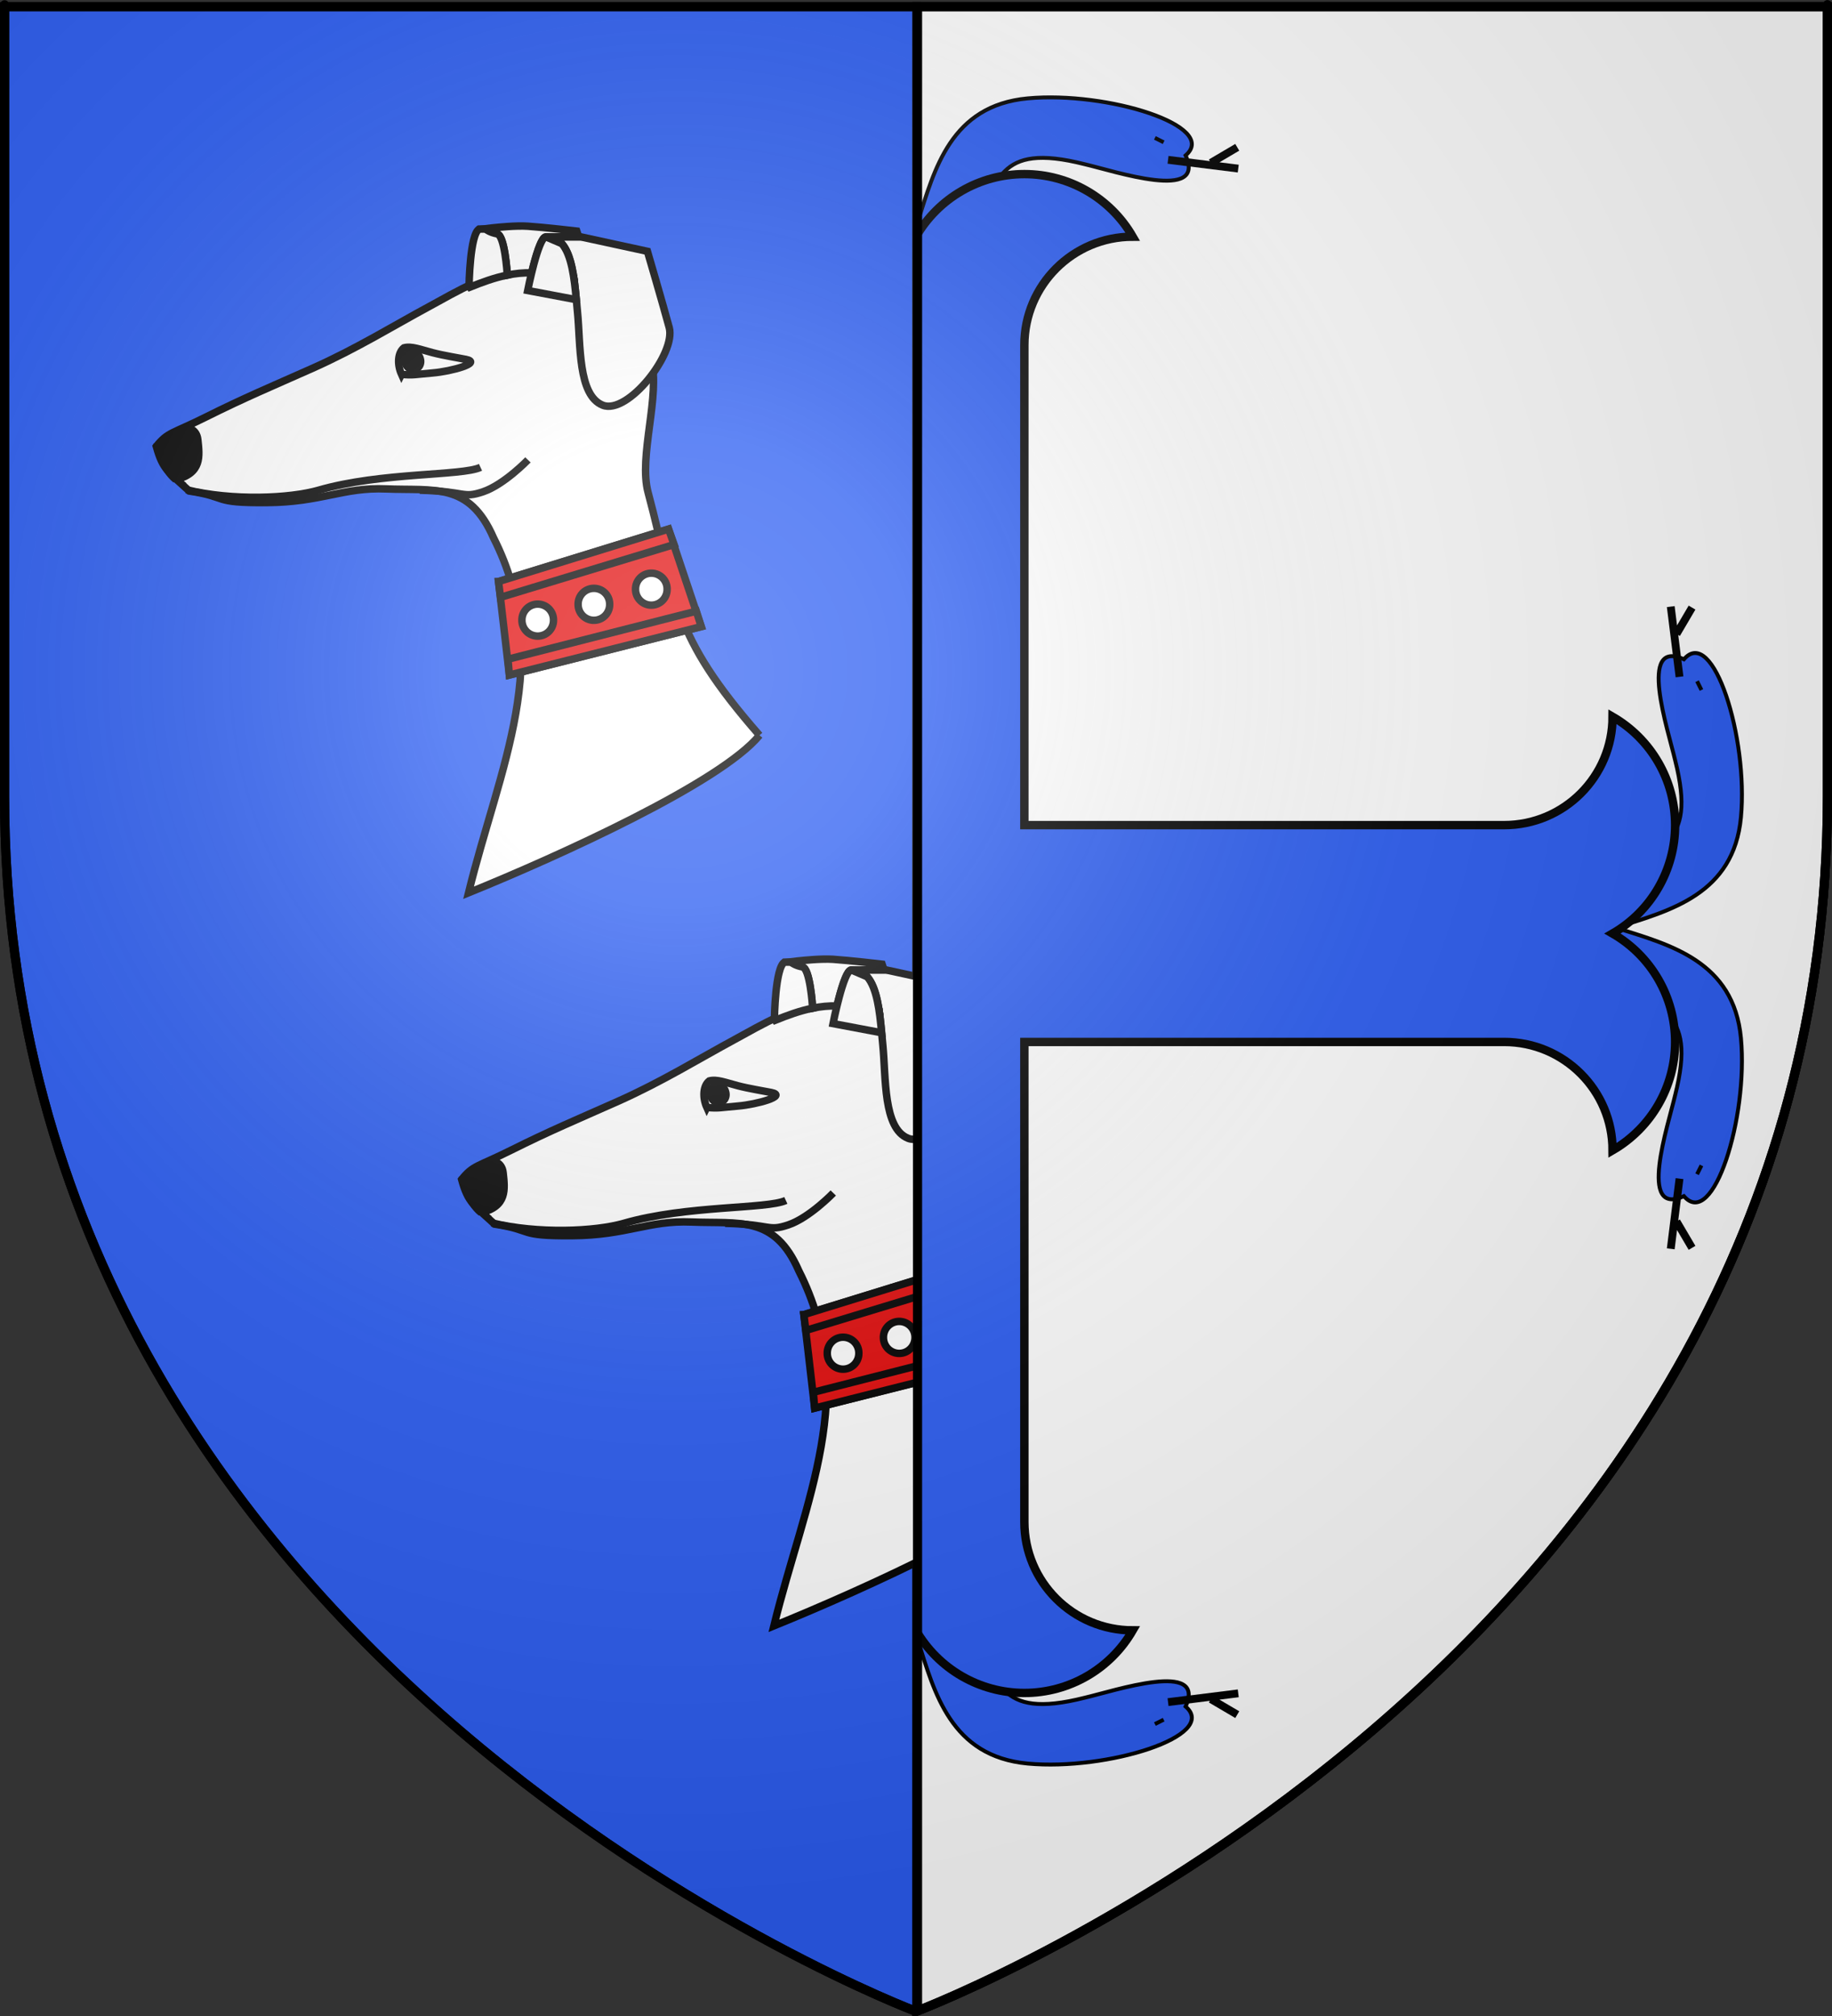 <?xml version="1.0" encoding="UTF-8" standalone="no"?>
<!-- Created with Inkscape (http://www.inkscape.org/) -->

<svg
   xmlns:svg="http://www.w3.org/2000/svg"
   xmlns="http://www.w3.org/2000/svg"
   xmlns:xlink="http://www.w3.org/1999/xlink"
   version="1.0"
   width="600"
   height="660"
   id="svg2">
  <rect width="100%" height="100%" fill="#333333" stroke="none"/>
  <desc
     id="desc4">Flag of Canton of Valais (Wallis)</desc>
  <defs
     id="defs6">
    <linearGradient
       id="linearGradient2893">
      <stop
         id="stop2895"
         style="stop-color:#ffffff;stop-opacity:0.314"
         offset="0" />
      <stop
         id="stop2897"
         style="stop-color:#ffffff;stop-opacity:0.251"
         offset="0.19" />
      <stop
         id="stop2901"
         style="stop-color:#6b6b6b;stop-opacity:0.125"
         offset="0.6" />
      <stop
         id="stop2899"
         style="stop-color:#000000;stop-opacity:0.125"
         offset="1" />
    </linearGradient>
    <linearGradient
       id="linearGradient2885">
      <stop
         id="stop2887"
         style="stop-color:#ffffff;stop-opacity:1"
         offset="0" />
      <stop
         id="stop2891"
         style="stop-color:#ffffff;stop-opacity:1"
         offset="0.229" />
      <stop
         id="stop2889"
         style="stop-color:#000000;stop-opacity:1"
         offset="1" />
    </linearGradient>
    <linearGradient
       id="linearGradient2955">
      <stop
         id="stop2867"
         style="stop-color:#fd0000;stop-opacity:1"
         offset="0" />
      <stop
         id="stop2873"
         style="stop-color:#e77275;stop-opacity:0.659"
         offset="0.5" />
      <stop
         id="stop2959"
         style="stop-color:#000000;stop-opacity:0.323"
         offset="1" />
    </linearGradient>
    <radialGradient
       cx="225.524"
       cy="218.901"
       r="300"
       fx="225.524"
       fy="218.901"
       id="radialGradient2961"
       xlink:href="#linearGradient2955"
       gradientUnits="userSpaceOnUse"
       gradientTransform="matrix(-4.167939e-4,2.183,-1.884,-3.599562e-4,615.597,-289.121)" />
    <polygon
       points="0.588,0.809 -0.951,-0.309 0.951,-0.309 -0.588,0.809 0,-1 0,-1 "
       transform="scale(53,53)"
       id="star" />
    <clipPath
       id="clip">
      <path
         d="m 0,-200 0,800 300,0 0,-800 -300,0 z"
         id="path10" />
    </clipPath>
    <radialGradient
       cx="225.524"
       cy="218.901"
       r="300"
       fx="225.524"
       fy="218.901"
       id="radialGradient1911"
       xlink:href="#linearGradient2955"
       gradientUnits="userSpaceOnUse"
       gradientTransform="matrix(-4.167939e-4,2.183,-1.884,-3.599562e-4,615.597,-289.121)" />
    <radialGradient
       cx="225.524"
       cy="218.901"
       r="300"
       fx="225.524"
       fy="218.901"
       id="radialGradient2865"
       xlink:href="#linearGradient2955"
       gradientUnits="userSpaceOnUse"
       gradientTransform="matrix(0,1.749,-1.593,-1.049767e-7,551.788,-191.29)" />
    <radialGradient
       cx="225.524"
       cy="218.901"
       r="300"
       fx="225.524"
       fy="218.901"
       id="radialGradient2871"
       xlink:href="#linearGradient2955"
       gradientUnits="userSpaceOnUse"
       gradientTransform="matrix(0,1.386,-1.323,-5.741131e-8,-158.082,-109.541)" />
    <radialGradient
       cx="221.445"
       cy="226.331"
       r="300"
       fx="221.445"
       fy="226.331"
       id="radialGradient3163"
       xlink:href="#linearGradient2893"
       gradientUnits="userSpaceOnUse"
       gradientTransform="matrix(1.353,0,0,1.349,-77.629,-85.747)" />
    <clipPath
       id="clipPath3391">
      <path
         d="m 466.205,-319.505 0,317.589 c 0,350.659 366.689,488.649 366.689,488.649 0,0 0.291,-0.109 0.307,-0.115 l 0,-806.124 -366.996,0 z"
         id="path3393"
         style="fill:#2b5df2;fill-rule:evenodd;stroke:#000000;stroke-width:3.685;stroke-linecap:butt;stroke-linejoin:miter;stroke-opacity:1;display:inline" />
    </clipPath>
    <clipPath
       id="clipPath3395">
      <path
         d="m 589.049,-24.68 0,317.589 c 0,350.659 366.689,488.649 366.689,488.649 0,0 0.291,-0.109 0.307,-0.115 l 0,-806.124 -366.996,0 z"
         id="path3397"
         style="fill:#2b5df2;fill-rule:evenodd;stroke:#000000;stroke-width:3.685;stroke-linecap:butt;stroke-linejoin:miter;stroke-opacity:1;display:inline" />
    </clipPath>
    <clipPath
       id="clipPath2892">
      <rect
         width="2503.67"
         height="2580.923"
         x="740.44"
         y="709.538"
         id="rect2894"
         style="color:#000000;fill:#2b5df2;fill-opacity:1;fill-rule:nonzero;stroke:#000000;stroke-width:19.987;stroke-linecap:butt;stroke-linejoin:miter;stroke-miterlimit:4;stroke-opacity:1;stroke-dasharray:none;stroke-dashoffset:0;marker:none;visibility:visible;display:inline;overflow:visible;enable-background:accumulate" />
    </clipPath>
    <radialGradient
       cx="225.524"
       cy="218.901"
       r="300"
       fx="225.524"
       fy="218.901"
       id="radialGradient2871-1"
       xlink:href="#linearGradient2955-5"
       gradientUnits="userSpaceOnUse"
       gradientTransform="matrix(0,1.386,-1.323,-5.741131e-8,-158.082,-109.541)" />
    <radialGradient
       cx="225.524"
       cy="218.901"
       r="300"
       fx="225.524"
       fy="218.901"
       id="radialGradient2865-2"
       xlink:href="#linearGradient2955-5"
       gradientUnits="userSpaceOnUse"
       gradientTransform="matrix(0,1.749,-1.593,-1.049767e-7,551.788,-191.29)" />
    <radialGradient
       cx="225.524"
       cy="218.901"
       r="300"
       fx="225.524"
       fy="218.901"
       id="radialGradient1911-2"
       xlink:href="#linearGradient2955-5"
       gradientUnits="userSpaceOnUse"
       gradientTransform="matrix(-4.167939e-4,2.183,-1.884,-3.599562e-4,615.597,-289.121)" />
    <clipPath
       id="clip-2">
      <path
         d="m 0,-200 0,800 300,0 0,-800 -300,0 z"
         id="path10-3" />
    </clipPath>
    <polygon
       points="0.588,0.809 -0.951,-0.309 0.951,-0.309 -0.588,0.809 0,-1 0,-1 "
       transform="scale(53,53)"
       id="star-4" />
    <radialGradient
       cx="225.524"
       cy="218.901"
       r="300"
       fx="225.524"
       fy="218.901"
       id="radialGradient2961-1"
       xlink:href="#linearGradient2955-5"
       gradientUnits="userSpaceOnUse"
       gradientTransform="matrix(-4.167939e-4,2.183,-1.884,-3.599562e-4,615.597,-289.121)" />
    <linearGradient
       id="linearGradient2955-5">
      <stop
         id="stop2867-2"
         style="stop-color:#fd0000;stop-opacity:1"
         offset="0" />
      <stop
         id="stop2873-7"
         style="stop-color:#e77275;stop-opacity:0.659"
         offset="0.5" />
      <stop
         id="stop2959-6"
         style="stop-color:#000000;stop-opacity:0.323"
         offset="1" />
    </linearGradient>
    <linearGradient
       id="linearGradient2885-1">
      <stop
         id="stop2887-7"
         style="stop-color:#ffffff;stop-opacity:1"
         offset="0" />
      <stop
         id="stop2891-1"
         style="stop-color:#ffffff;stop-opacity:1"
         offset="0.229" />
      <stop
         id="stop2889-1"
         style="stop-color:#000000;stop-opacity:1"
         offset="1" />
    </linearGradient>
    <linearGradient
       id="linearGradient2893-8">
      <stop
         id="stop2895-2"
         style="stop-color:#ffffff;stop-opacity:0.314"
         offset="0" />
      <stop
         id="stop2897-4"
         style="stop-color:#ffffff;stop-opacity:0.251"
         offset="0.19" />
      <stop
         id="stop2901-5"
         style="stop-color:#6b6b6b;stop-opacity:0.125"
         offset="0.6" />
      <stop
         id="stop2899-5"
         style="stop-color:#000000;stop-opacity:0.125"
         offset="1" />
    </linearGradient>
    <clipPath
       id="clipPath7879">
      <path
         d="m 300.25,2.188 0,656.219 c 2.738,-1.036 298.25,-113.557 298.25,-397.688 10e-6,-285.452 0,-258.531 0,-258.531 l -298.25,0 z"
         id="path7881"
         style="fill:#ffffff;fill-opacity:1;fill-rule:evenodd;stroke:#000000;stroke-width:3;stroke-linecap:butt;stroke-linejoin:miter;stroke-miterlimit:4;stroke-opacity:1;stroke-dasharray:none;display:inline" />
    </clipPath>
    <clipPath
       id="clipPath7929">
      <path
         d="m 300,658.5 c 0,0 -298.5,-112.32 -298.5,-397.772 0,-285.452 0,-258.552 0,-258.552 l 597,0 0,258.552 c 0,285.452 -298.5,397.772 -298.5,397.772 z"
         id="path7931"
         style="fill:none;stroke:#000000;stroke-width:3;stroke-linecap:butt;stroke-linejoin:miter;stroke-miterlimit:4;stroke-opacity:1;stroke-dasharray:none" />
    </clipPath>
  </defs>
  <g
     id="layer3"
     style="display:inline">
    <path
       d="m 300.25,2.188 0,656.219 c 2.738,-1.036 298.25,-113.557 298.25,-397.688 10e-6,-285.452 0,-258.531 0,-258.531 l -298.25,0 z"
       id="path2855-2"
       style="fill:#ffffff;fill-opacity:1;fill-rule:evenodd;stroke:#000000;stroke-width:3;stroke-linecap:butt;stroke-linejoin:miter;stroke-miterlimit:4;stroke-opacity:1;stroke-dasharray:none;display:inline" />
    <path
       d="m 300.25,2.188 0,656.219 c 2.738,-1.036 298.25,-113.557 298.25,-397.688 10e-6,-285.452 0,-258.531 0,-258.531 l -298.25,0 z"
       id="path2855"
       style="fill:#ffffff;fill-opacity:1;fill-rule:evenodd;stroke:#000000;stroke-width:3;stroke-linecap:butt;stroke-linejoin:miter;stroke-miterlimit:4;stroke-opacity:1;stroke-dasharray:none" />
    <path
       d="m 1.5,2.188 0,258.531 C 1.5,546.17 300,658.5 300,658.5 c 0,0 0.237,-0.089 0.25,-0.094 l 0,-656.219 -298.75,0 z"
       id="path2187"
       style="fill:#2b5df2;fill-rule:evenodd;stroke:#000000;stroke-width:3;stroke-linecap:butt;stroke-linejoin:miter;stroke-opacity:1" />
  </g>
  <g
     id="layer4"
     style="display:inline">
    <g
       transform="matrix(0.814,0,0,0.814,-478.011,22.278)"
       clip-path="url(#clipPath3395)"
       id="g3108"
       style="display:inline">
      <path
         d="m 848.003,170.739 c -3.97,-14.644 5.126,-39.106 1.156,-53.75 -3.97,-14.644 -12.239,-21.838 -33.781,-31.719 -6.059,-2.779 -11.84,-3.863 -17.375,-3.75 -14.145,0.289 -26.672,8.22 -38.188,14.438 -14.265,7.702 -29.279,16.977 -46.812,24.781 -16.951,7.545 -27.025,11.69 -43,19.656 -13.578,6.771 -15.191,5.935 -19.875,11.781 2.616,9.486 4.938,10.267 13.25,17.938 16.156,2.437 8.706,4.809 31.125,4.656 22.261,-0.152 30.69,-6.219 48.094,-5.5 19.414,0.802 33.404,-2.781 43.188,19.625 24.79,48.969 2.431,92.058 -10.031,142.802 36.176,-14.671 101.457,-44.277 117.062,-63.344 m 0,0 c -35.947,-41.077 -33.181,-54.093 -44.812,-97.615"
         id="path3258"
         style="fill:#ffffff;fill-opacity:1;fill-rule:evenodd;stroke:#000000;stroke-width:3;stroke-linecap:butt;stroke-linejoin:miter;stroke-miterlimit:4;stroke-opacity:1;stroke-dasharray:none;display:inline" />
      <g
         transform="matrix(0.756,-0.654,0.654,0.756,381.744,146.786)"
         id="g3290">
        <path
           d="m 373.123,218.399 c 8.827,6.645 -2.447,20.623 -10.014,31.348 -7.567,10.725 -21.846,25.403 -16.844,34.996 5.003,9.593 35.999,3.605 40.678,-6.116 4.679,-9.721 13.432,-28.937 13.432,-28.937 l -16.436,-21.89 -10.817,-9.402 z"
           id="path16959"
           style="fill:#ffffff;fill-opacity:1;fill-rule:evenodd;stroke:#000000;stroke-width:3;stroke-linecap:butt;stroke-linejoin:miter;stroke-miterlimit:4;stroke-opacity:1;stroke-dasharray:none;display:inline" />
        <path
           d="m 224.116,119.59 a 0.725,0.794 0 1 1 -1.449,0 0.725,0.794 0 1 1 1.449,0 z"
           transform="matrix(3.871,1.869,-1.85,3.855,-343.378,-657.309)"
           id="path16961"
           style="fill:#000000;fill-opacity:1;fill-rule:nonzero;stroke:#000000;stroke-width:0.7;stroke-miterlimit:4;stroke-opacity:1;stroke-dasharray:none;display:inline" />
        <path
           d="m 196.724,194.984 c 9.678,4.881 13.353,-0.799 17.216,-6.377 2.625,-3.791 -0.283,-6.515 -0.283,-6.515 l -13.667,-2.247 c 0,0 -4.57,8.49 -3.266,15.139 z"
           id="path16963"
           style="fill:#000000;fill-rule:evenodd;stroke:#000000;stroke-width:3;stroke-linecap:butt;stroke-linejoin:miter;stroke-miterlimit:4;stroke-opacity:1;stroke-dasharray:none;display:inline" />
        <path
           d="m 197.262,200.823 c 11.154,15.65 29.166,29.895 40.185,34.986 23.936,11.057 47.211,33.37 55.258,35.663"
           id="path16965"
           style="fill:none;stroke:#000000;stroke-width:3;stroke-linecap:butt;stroke-linejoin:miter;stroke-miterlimit:4;stroke-opacity:1;stroke-dasharray:none;display:inline" />
        <path
           d="m 293.131,222.357 c 1.263,-4.207 4.558,-7.592 7.73,-7.418 2.82,1.358 4.619,4.931 7.446,9.038 2.655,3.856 6.359,8.21 8.37,10.809 4.152,5.367 -7.538,-0.142 -13.663,-4.618 -5.555,-4.051 -6.723,-4.43 -9.882,-7.811 z"
           id="path16967"
           style="fill:none;stroke:#000000;stroke-width:3;stroke-linecap:butt;stroke-linejoin:miter;stroke-miterlimit:4;stroke-opacity:1;stroke-dasharray:none;display:inline" />
        <path
           d="m 364.271,205.288 c -3.781,-2.851 -7.364,-5.213 -7.364,-5.213 -5e-5,-4e-5 0.299,2.193 2.305,4.717 1.928,2.426 -7.025,14.291 -7.745,15.237 2.842,1.604 5.529,3.466 7.98,5.733 5.159,-3.699 12.287,-8.393 13.84,-7.202 l -0.171,-0.155 c 0.355,0.267 0.667,0.541 0.958,0.831 l 9.176,7.956 0.934,-2.257 c 0,0 -9.134,-9.96 -13.623,-14.388 -1.683,-1.661 -4.021,-3.548 -6.289,-5.259 z m 9.803,13.948 -0.787,-0.676 3.059,6.287 c -0.004,-2.128 -0.687,-4.032 -2.272,-5.611 z m -2.587,18.346 c -0.475,0.77 -0.978,1.545 -1.487,2.317 0.51,-0.773 1.012,-1.546 1.487,-2.317 z"
           id="path17975"
           style="fill:#ffffff;fill-opacity:1;fill-rule:evenodd;stroke:#000000;stroke-width:3;stroke-linecap:butt;stroke-linejoin:miter;stroke-opacity:1;display:inline" />
        <path
           d="m 355.05,198.651 c -4.055,-1.139 -18.136,14.665 -18.136,14.665 l -0.04,0.525 c 5.001,1.715 9.992,3.591 14.594,6.188 0.72,-0.946 9.673,-12.811 7.745,-15.237 -1.738,-2.186 -2.174,-4.038 -2.265,-4.517 l -1.897,-1.624 z m 16.436,38.931 c -0.475,0.771 -0.977,1.543 -1.487,2.317 0.509,-0.772 1.012,-1.546 1.487,-2.317 z"
           id="path17990"
           style="fill:#ffffff;fill-opacity:1;fill-rule:evenodd;stroke:#000000;stroke-width:3;stroke-linecap:butt;stroke-linejoin:miter;stroke-opacity:1;display:inline" />
        <path
           d="m 268.193,262.433 c 13.943,12.664 10.623,13.772 18.877,17.146 8.255,3.374 22.034,2.114 22.034,2.114"
           id="path18053"
           style="fill:none;stroke:#000000;stroke-width:3;stroke-linecap:butt;stroke-linejoin:miter;stroke-opacity:1;display:inline" />
        <path
           d="m 373.287,218.56 c -2.483,-1.904 -19.672,11.529 -19.672,11.529 l 12.386,15.591 c 5.024,-7.033 10.355,-14.81 10.345,-20.833 l -3.059,-6.287 z"
           id="path22592"
           style="fill:#ffffff;fill-opacity:1;fill-rule:evenodd;stroke:#000000;stroke-width:3;stroke-linecap:butt;stroke-linejoin:miter;stroke-opacity:1;display:inline" />
      </g>
      <path
         d="m 787.816,206.522 4.352,37.593 77.211,-19.459 -13.153,-39.228 -68.409,21.094 z"
         id="rect3303"
         style="fill:#e20909;fill-opacity:1;fill-rule:evenodd;stroke:#000000;stroke-width:3;stroke-miterlimit:4;stroke-opacity:1;stroke-dasharray:none" />
      <path
         d="m 787.816,206.522 0.796,6.357 69.846,-21.236 -2.233,-6.215 -68.409,21.094 z"
         id="path4280"
         style="fill:#e20909;fill-opacity:1;fill-rule:evenodd;stroke:#000000;stroke-width:3;stroke-miterlimit:4;stroke-opacity:1;stroke-dasharray:none;display:inline" />
      <path
         d="m 791.625,237.757 0.542,6.357 77.211,-19.459 -1.98,-6.215 -75.774,19.316 z"
         id="path4282"
         style="fill:#e20909;fill-opacity:1;fill-rule:evenodd;stroke:#000000;stroke-width:3;stroke-miterlimit:4;stroke-opacity:1;stroke-dasharray:none;display:inline" />
      <path
         d="m 809.936,222.032 a 6.349,6.349 0 1 1 -12.697,0 6.349,6.349 0 1 1 12.697,0 z"
         id="path6222"
         style="fill:#ffffff;fill-opacity:1;fill-rule:evenodd;stroke:#000000;stroke-width:3;stroke-miterlimit:4;stroke-opacity:1;stroke-dasharray:none" />
      <path
         d="m 832.538,215.683 a 6.349,6.349 0 1 1 -12.697,0 6.349,6.349 0 1 1 12.697,0 z"
         id="path6224"
         style="fill:#ffffff;fill-opacity:1;fill-rule:evenodd;stroke:#000000;stroke-width:3;stroke-miterlimit:4;stroke-opacity:1;stroke-dasharray:none;display:inline" />
      <path
         d="m 855.647,209.589 a 6.349,6.349 0 1 1 -12.697,0 6.349,6.349 0 1 1 12.697,0 z"
         id="path6226"
         style="fill:#ffffff;fill-opacity:1;fill-rule:evenodd;stroke:#000000;stroke-width:3;stroke-miterlimit:4;stroke-opacity:1;stroke-dasharray:none;display:inline" />
    </g>
    <g
       transform="matrix(0.814,0,0,0.814,-378.011,262.278)"
       clip-path="url(#clipPath3391)"
       id="g3127"
       style="display:inline">
      <path
         d="m 848.003,170.739 c -3.97,-14.644 5.126,-39.106 1.156,-53.75 -3.97,-14.644 -12.239,-21.838 -33.781,-31.719 -6.059,-2.779 -11.84,-3.863 -17.375,-3.75 -14.145,0.289 -26.672,8.22 -38.188,14.438 -14.265,7.702 -29.279,16.977 -46.812,24.781 -16.951,7.545 -27.025,11.69 -43,19.656 -13.578,6.771 -15.191,5.935 -19.875,11.781 2.616,9.486 4.938,10.267 13.25,17.938 16.156,2.437 8.706,4.809 31.125,4.656 22.261,-0.152 30.69,-6.219 48.094,-5.5 19.414,0.802 33.404,-2.781 43.188,19.625 24.79,48.969 2.431,92.058 -10.031,142.802 36.176,-14.671 101.457,-44.277 117.062,-63.344 m 0,0 c -35.947,-41.077 -33.181,-54.093 -44.812,-97.615"
         id="path3129"
         style="fill:#ffffff;fill-opacity:1;fill-rule:evenodd;stroke:#000000;stroke-width:3;stroke-linecap:butt;stroke-linejoin:miter;stroke-miterlimit:4;stroke-opacity:1;stroke-dasharray:none;display:inline" />
      <g
         transform="matrix(0.756,-0.654,0.654,0.756,381.744,146.786)"
         id="g3131">
        <path
           d="m 373.123,218.399 c 8.827,6.645 -2.447,20.623 -10.014,31.348 -7.567,10.725 -21.846,25.403 -16.844,34.996 5.003,9.593 35.999,3.605 40.678,-6.116 4.679,-9.721 13.432,-28.937 13.432,-28.937 l -16.436,-21.89 -10.817,-9.402 z"
           id="path3133"
           style="fill:#ffffff;fill-opacity:1;fill-rule:evenodd;stroke:#000000;stroke-width:3;stroke-linecap:butt;stroke-linejoin:miter;stroke-miterlimit:4;stroke-opacity:1;stroke-dasharray:none;display:inline" />
        <path
           d="m 224.116,119.59 a 0.725,0.794 0 1 1 -1.449,0 0.725,0.794 0 1 1 1.449,0 z"
           transform="matrix(3.871,1.869,-1.85,3.855,-343.378,-657.309)"
           id="path3135"
           style="fill:#000000;fill-opacity:1;fill-rule:nonzero;stroke:#000000;stroke-width:0.7;stroke-miterlimit:4;stroke-opacity:1;stroke-dasharray:none;display:inline" />
        <path
           d="m 196.724,194.984 c 9.678,4.881 13.353,-0.799 17.216,-6.377 2.625,-3.791 -0.283,-6.515 -0.283,-6.515 l -13.667,-2.247 c 0,0 -4.57,8.49 -3.266,15.139 z"
           id="path3137"
           style="fill:#000000;fill-rule:evenodd;stroke:#000000;stroke-width:3;stroke-linecap:butt;stroke-linejoin:miter;stroke-miterlimit:4;stroke-opacity:1;stroke-dasharray:none;display:inline" />
        <path
           d="m 197.262,200.823 c 11.154,15.65 29.166,29.895 40.185,34.986 23.936,11.057 47.211,33.37 55.258,35.663"
           id="path3139"
           style="fill:none;stroke:#000000;stroke-width:3;stroke-linecap:butt;stroke-linejoin:miter;stroke-miterlimit:4;stroke-opacity:1;stroke-dasharray:none;display:inline" />
        <path
           d="m 293.131,222.357 c 1.263,-4.207 4.558,-7.592 7.73,-7.418 2.82,1.358 4.619,4.931 7.446,9.038 2.655,3.856 6.359,8.21 8.37,10.809 4.152,5.367 -7.538,-0.142 -13.663,-4.618 -5.555,-4.051 -6.723,-4.43 -9.882,-7.811 z"
           id="path3141"
           style="fill:none;stroke:#000000;stroke-width:3;stroke-linecap:butt;stroke-linejoin:miter;stroke-miterlimit:4;stroke-opacity:1;stroke-dasharray:none;display:inline" />
        <path
           d="m 364.271,205.288 c -3.781,-2.851 -7.364,-5.213 -7.364,-5.213 -5e-5,-4e-5 0.299,2.193 2.305,4.717 1.928,2.426 -7.025,14.291 -7.745,15.237 2.842,1.604 5.529,3.466 7.98,5.733 5.159,-3.699 12.287,-8.393 13.84,-7.202 l -0.171,-0.155 c 0.355,0.267 0.667,0.541 0.958,0.831 l 9.176,7.956 0.934,-2.257 c 0,0 -9.134,-9.96 -13.623,-14.388 -1.683,-1.661 -4.021,-3.548 -6.289,-5.259 z m 9.803,13.948 -0.787,-0.676 3.059,6.287 c -0.004,-2.128 -0.687,-4.032 -2.272,-5.611 z m -2.587,18.346 c -0.475,0.77 -0.978,1.545 -1.487,2.317 0.51,-0.773 1.012,-1.546 1.487,-2.317 z"
           id="path3143"
           style="fill:#ffffff;fill-opacity:1;fill-rule:evenodd;stroke:#000000;stroke-width:3;stroke-linecap:butt;stroke-linejoin:miter;stroke-opacity:1;display:inline" />
        <path
           d="m 355.05,198.651 c -4.055,-1.139 -18.136,14.665 -18.136,14.665 l -0.04,0.525 c 5.001,1.715 9.992,3.591 14.594,6.188 0.72,-0.946 9.673,-12.811 7.745,-15.237 -1.738,-2.186 -2.174,-4.038 -2.265,-4.517 l -1.897,-1.624 z m 16.436,38.931 c -0.475,0.771 -0.977,1.543 -1.487,2.317 0.509,-0.772 1.012,-1.546 1.487,-2.317 z"
           id="path3145"
           style="fill:#ffffff;fill-opacity:1;fill-rule:evenodd;stroke:#000000;stroke-width:3;stroke-linecap:butt;stroke-linejoin:miter;stroke-opacity:1;display:inline" />
        <path
           d="m 268.193,262.433 c 13.943,12.664 10.623,13.772 18.877,17.146 8.255,3.374 22.034,2.114 22.034,2.114"
           id="path3147"
           style="fill:none;stroke:#000000;stroke-width:3;stroke-linecap:butt;stroke-linejoin:miter;stroke-opacity:1;display:inline" />
        <path
           d="m 373.287,218.56 c -2.483,-1.904 -19.672,11.529 -19.672,11.529 l 12.386,15.591 c 5.024,-7.033 10.355,-14.81 10.345,-20.833 l -3.059,-6.287 z"
           id="path3149"
           style="fill:#ffffff;fill-opacity:1;fill-rule:evenodd;stroke:#000000;stroke-width:3;stroke-linecap:butt;stroke-linejoin:miter;stroke-opacity:1;display:inline" />
      </g>
      <path
         d="m 787.816,206.522 4.352,37.593 77.211,-19.459 -13.153,-39.228 -68.409,21.094 z"
         id="path3151"
         style="fill:#e20909;fill-opacity:1;fill-rule:evenodd;stroke:#000000;stroke-width:3;stroke-miterlimit:4;stroke-opacity:1;stroke-dasharray:none" />
      <path
         d="m 787.816,206.522 0.796,6.357 69.846,-21.236 -2.233,-6.215 -68.409,21.094 z"
         id="path3153"
         style="fill:#e20909;fill-opacity:1;fill-rule:evenodd;stroke:#000000;stroke-width:3;stroke-miterlimit:4;stroke-opacity:1;stroke-dasharray:none;display:inline" />
      <path
         d="m 791.625,237.757 0.542,6.357 77.211,-19.459 -1.98,-6.215 -75.774,19.316 z"
         id="path3155"
         style="fill:#e20909;fill-opacity:1;fill-rule:evenodd;stroke:#000000;stroke-width:3;stroke-miterlimit:4;stroke-opacity:1;stroke-dasharray:none;display:inline" />
      <path
         d="m 809.936,222.032 a 6.349,6.349 0 1 1 -12.697,0 6.349,6.349 0 1 1 12.697,0 z"
         id="path3157"
         style="fill:#ffffff;fill-opacity:1;fill-rule:evenodd;stroke:#000000;stroke-width:3;stroke-miterlimit:4;stroke-opacity:1;stroke-dasharray:none" />
      <path
         d="m 832.538,215.683 a 6.349,6.349 0 1 1 -12.697,0 6.349,6.349 0 1 1 12.697,0 z"
         id="path3159"
         style="fill:#ffffff;fill-opacity:1;fill-rule:evenodd;stroke:#000000;stroke-width:3;stroke-miterlimit:4;stroke-opacity:1;stroke-dasharray:none;display:inline" />
      <path
         d="m 855.647,209.589 a 6.349,6.349 0 1 1 -12.697,0 6.349,6.349 0 1 1 12.697,0 z"
         id="path3161"
         style="fill:#ffffff;fill-opacity:1;fill-rule:evenodd;stroke:#000000;stroke-width:3;stroke-miterlimit:4;stroke-opacity:1;stroke-dasharray:none;display:inline" />
    </g>
    <g
       id="g7798">
      <path
         d="m 300.648,72.44 c 5.387,-16.933 10.71,-37.891 35.921,-40.232 26.062,-2.42 62.88,9.093 51.727,18.679 6.937,15.275 -23.234,5.15 -33.048,2.874 -29.513,-7.468 -27.871,6.463 -37.358,21.553 l -7.184,14.369"
         id="path2944"
         style="fill:#2b5df2;stroke:#000000;stroke-width:1.28px;stroke-linecap:butt;stroke-linejoin:miter;stroke-opacity:1" />
      <path
         d="m 378.238,45.14 2.874,1.437"
         id="path2950"
         style="fill:#2b5df2;stroke:#000000;stroke-width:1.28px;stroke-linecap:butt;stroke-linejoin:miter;stroke-opacity:1" />
      <path
         d="m 396.579,53.304 8.636,-5.08 m -22.667,4.1 22.99,2.874"
         id="path2962"
         style="fill:#2b5df2;stroke:#000000;stroke-width:2.56;stroke-linecap:butt;stroke-linejoin:miter;stroke-opacity:1" />
    </g>
    <g
       transform="matrix(1,0,0,-1,-4.3858719e-6,609.564)"
       id="g7803">
      <path
         d="m 300.648,72.44 c 5.387,-16.933 10.71,-37.891 35.921,-40.232 26.062,-2.42 62.88,9.093 51.727,18.679 6.937,15.275 -23.234,5.15 -33.048,2.874 -29.513,-7.468 -27.871,6.463 -37.358,21.553 l -7.184,14.369"
         id="path7805"
         style="fill:#2b5df2;stroke:#000000;stroke-width:1.28px;stroke-linecap:butt;stroke-linejoin:miter;stroke-opacity:1" />
      <path
         d="m 378.238,45.14 2.874,1.437"
         id="path7807"
         style="fill:#2b5df2;stroke:#000000;stroke-width:1.28px;stroke-linecap:butt;stroke-linejoin:miter;stroke-opacity:1" />
      <path
         d="m 396.579,53.304 8.636,-5.08 m -22.667,4.1 22.99,2.874"
         id="path7809"
         style="fill:#2b5df2;stroke:#000000;stroke-width:2.56;stroke-linecap:butt;stroke-linejoin:miter;stroke-opacity:1" />
    </g>
    <g
       transform="matrix(0,1,-1,0,602.385,3.306)"
       id="g7811">
      <path
         d="m 300.648,72.44 c 5.387,-16.933 10.71,-37.891 35.921,-40.232 26.062,-2.42 62.88,9.093 51.727,18.679 6.937,15.275 -23.234,5.15 -33.048,2.874 -29.513,-7.468 -27.871,6.463 -37.358,21.553 l -7.184,14.369"
         id="path7813"
         style="fill:#2b5df2;stroke:#000000;stroke-width:1.28px;stroke-linecap:butt;stroke-linejoin:miter;stroke-opacity:1" />
      <path
         d="m 378.238,45.14 2.874,1.437"
         id="path7815"
         style="fill:#2b5df2;stroke:#000000;stroke-width:1.28px;stroke-linecap:butt;stroke-linejoin:miter;stroke-opacity:1" />
      <path
         d="m 396.579,53.304 8.636,-5.08 m -22.667,4.1 22.99,2.874"
         id="path7817"
         style="fill:#2b5df2;stroke:#000000;stroke-width:2.56;stroke-linecap:butt;stroke-linejoin:miter;stroke-opacity:1" />
    </g>
    <g
       transform="matrix(0,-1,-1,0,602.385,604.131)"
       id="g7819">
      <path
         d="m 300.648,72.44 c 5.387,-16.933 10.71,-37.891 35.921,-40.232 26.062,-2.42 62.88,9.093 51.727,18.679 6.937,15.275 -23.234,5.15 -33.048,2.874 -29.513,-7.468 -27.871,6.463 -37.358,21.553 l -7.184,14.369"
         id="path7821"
         style="fill:#2b5df2;stroke:#000000;stroke-width:1.28px;stroke-linecap:butt;stroke-linejoin:miter;stroke-opacity:1" />
      <path
         d="m 378.238,45.14 2.874,1.437"
         id="path7823"
         style="fill:#2b5df2;stroke:#000000;stroke-width:1.28px;stroke-linecap:butt;stroke-linejoin:miter;stroke-opacity:1" />
      <path
         d="m 396.579,53.304 8.636,-5.08 m -22.667,4.1 22.99,2.874"
         id="path7825"
         style="fill:#2b5df2;stroke:#000000;stroke-width:2.56;stroke-linecap:butt;stroke-linejoin:miter;stroke-opacity:1" />
    </g>
    <path
       d="m 264.507,498.257 c 0,19.602 -15.893,35.493 -35.495,35.493 7.322,12.682 20.851,20.493 35.493,20.493 14.644,0 28.173,-7.811 35.495,-20.493 7.322,12.682 20.851,20.493 35.493,20.493 14.644,0 28.173,-7.811 35.495,-20.493 -19.602,0 -35.495,-15.891 -35.495,-35.493 V 341.113 h 157.144 c 19.602,0 35.493,15.893 35.493,35.495 12.682,-7.322 20.493,-20.851 20.493,-35.493 0,-14.644 -7.811,-28.173 -20.493,-35.495 12.682,-7.322 20.493,-20.851 20.493,-35.493 0,-14.644 -7.811,-28.173 -20.493,-35.495 0,19.602 -15.891,35.495 -35.493,35.495 H 335.493 V 112.983 c 0,-19.603 15.893,-35.494 35.495,-35.494 C 363.667,64.808 350.137,56.996 335.493,56.996 320.851,56.996 307.322,64.808 300,77.488 292.678,64.808 279.149,56.996 264.505,56.996 c -14.642,0 -28.172,7.812 -35.493,20.493 19.602,0 35.495,15.891 35.495,35.494 V 270.126 H 107.363 c -19.603,0 -35.494,-15.893 -35.494,-35.495 -12.681,7.322 -20.493,20.851 -20.493,35.495 0,14.642 7.812,28.172 20.493,35.493 -12.681,7.322 -20.493,20.851 -20.493,35.495 0,14.642 7.812,28.172 20.493,35.493 0,-19.602 15.891,-35.495 35.494,-35.495 h 157.144 z"
       clip-path="url(#clipPath7879)"
       id="path3441"
       style="fill:#2b5df2;stroke:#000000;stroke-width:2.752;stroke-opacity:1" />
  </g>
  <g
     id="layer2">
    <path
       d="m 300,658.5 c 0,0 298.5,-112.32 298.5,-397.772 0,-285.452 0,-258.552 0,-258.552 l -597,0 0,258.552 C 1.5,546.18 300,658.5 300,658.5 z"
       id="path2875"
       style="fill:url(#radialGradient3163);fill-opacity:1;fill-rule:evenodd;stroke:none" />
  </g>
  <g
     id="layer1">
    <path
       d="m 300,658.5 c 0,0 -298.5,-112.32 -298.5,-397.772 0,-285.452 0,-258.552 0,-258.552 l 597,0 0,258.552 c 0,285.452 -298.5,397.772 -298.5,397.772 z"
       id="path1411"
       style="fill:none;stroke:#000000;stroke-width:3;stroke-linecap:butt;stroke-linejoin:miter;stroke-miterlimit:4;stroke-opacity:1;stroke-dasharray:none" />
    <path
       d="m 300.5,-46.349 0,787.302"
       clip-path="url(#clipPath7929)"
       id="path7883"
       style="fill:none;stroke:#000000;stroke-width:3;stroke-linecap:butt;stroke-linejoin:miter;stroke-opacity:1;display:inline" />
  </g>
</svg>
